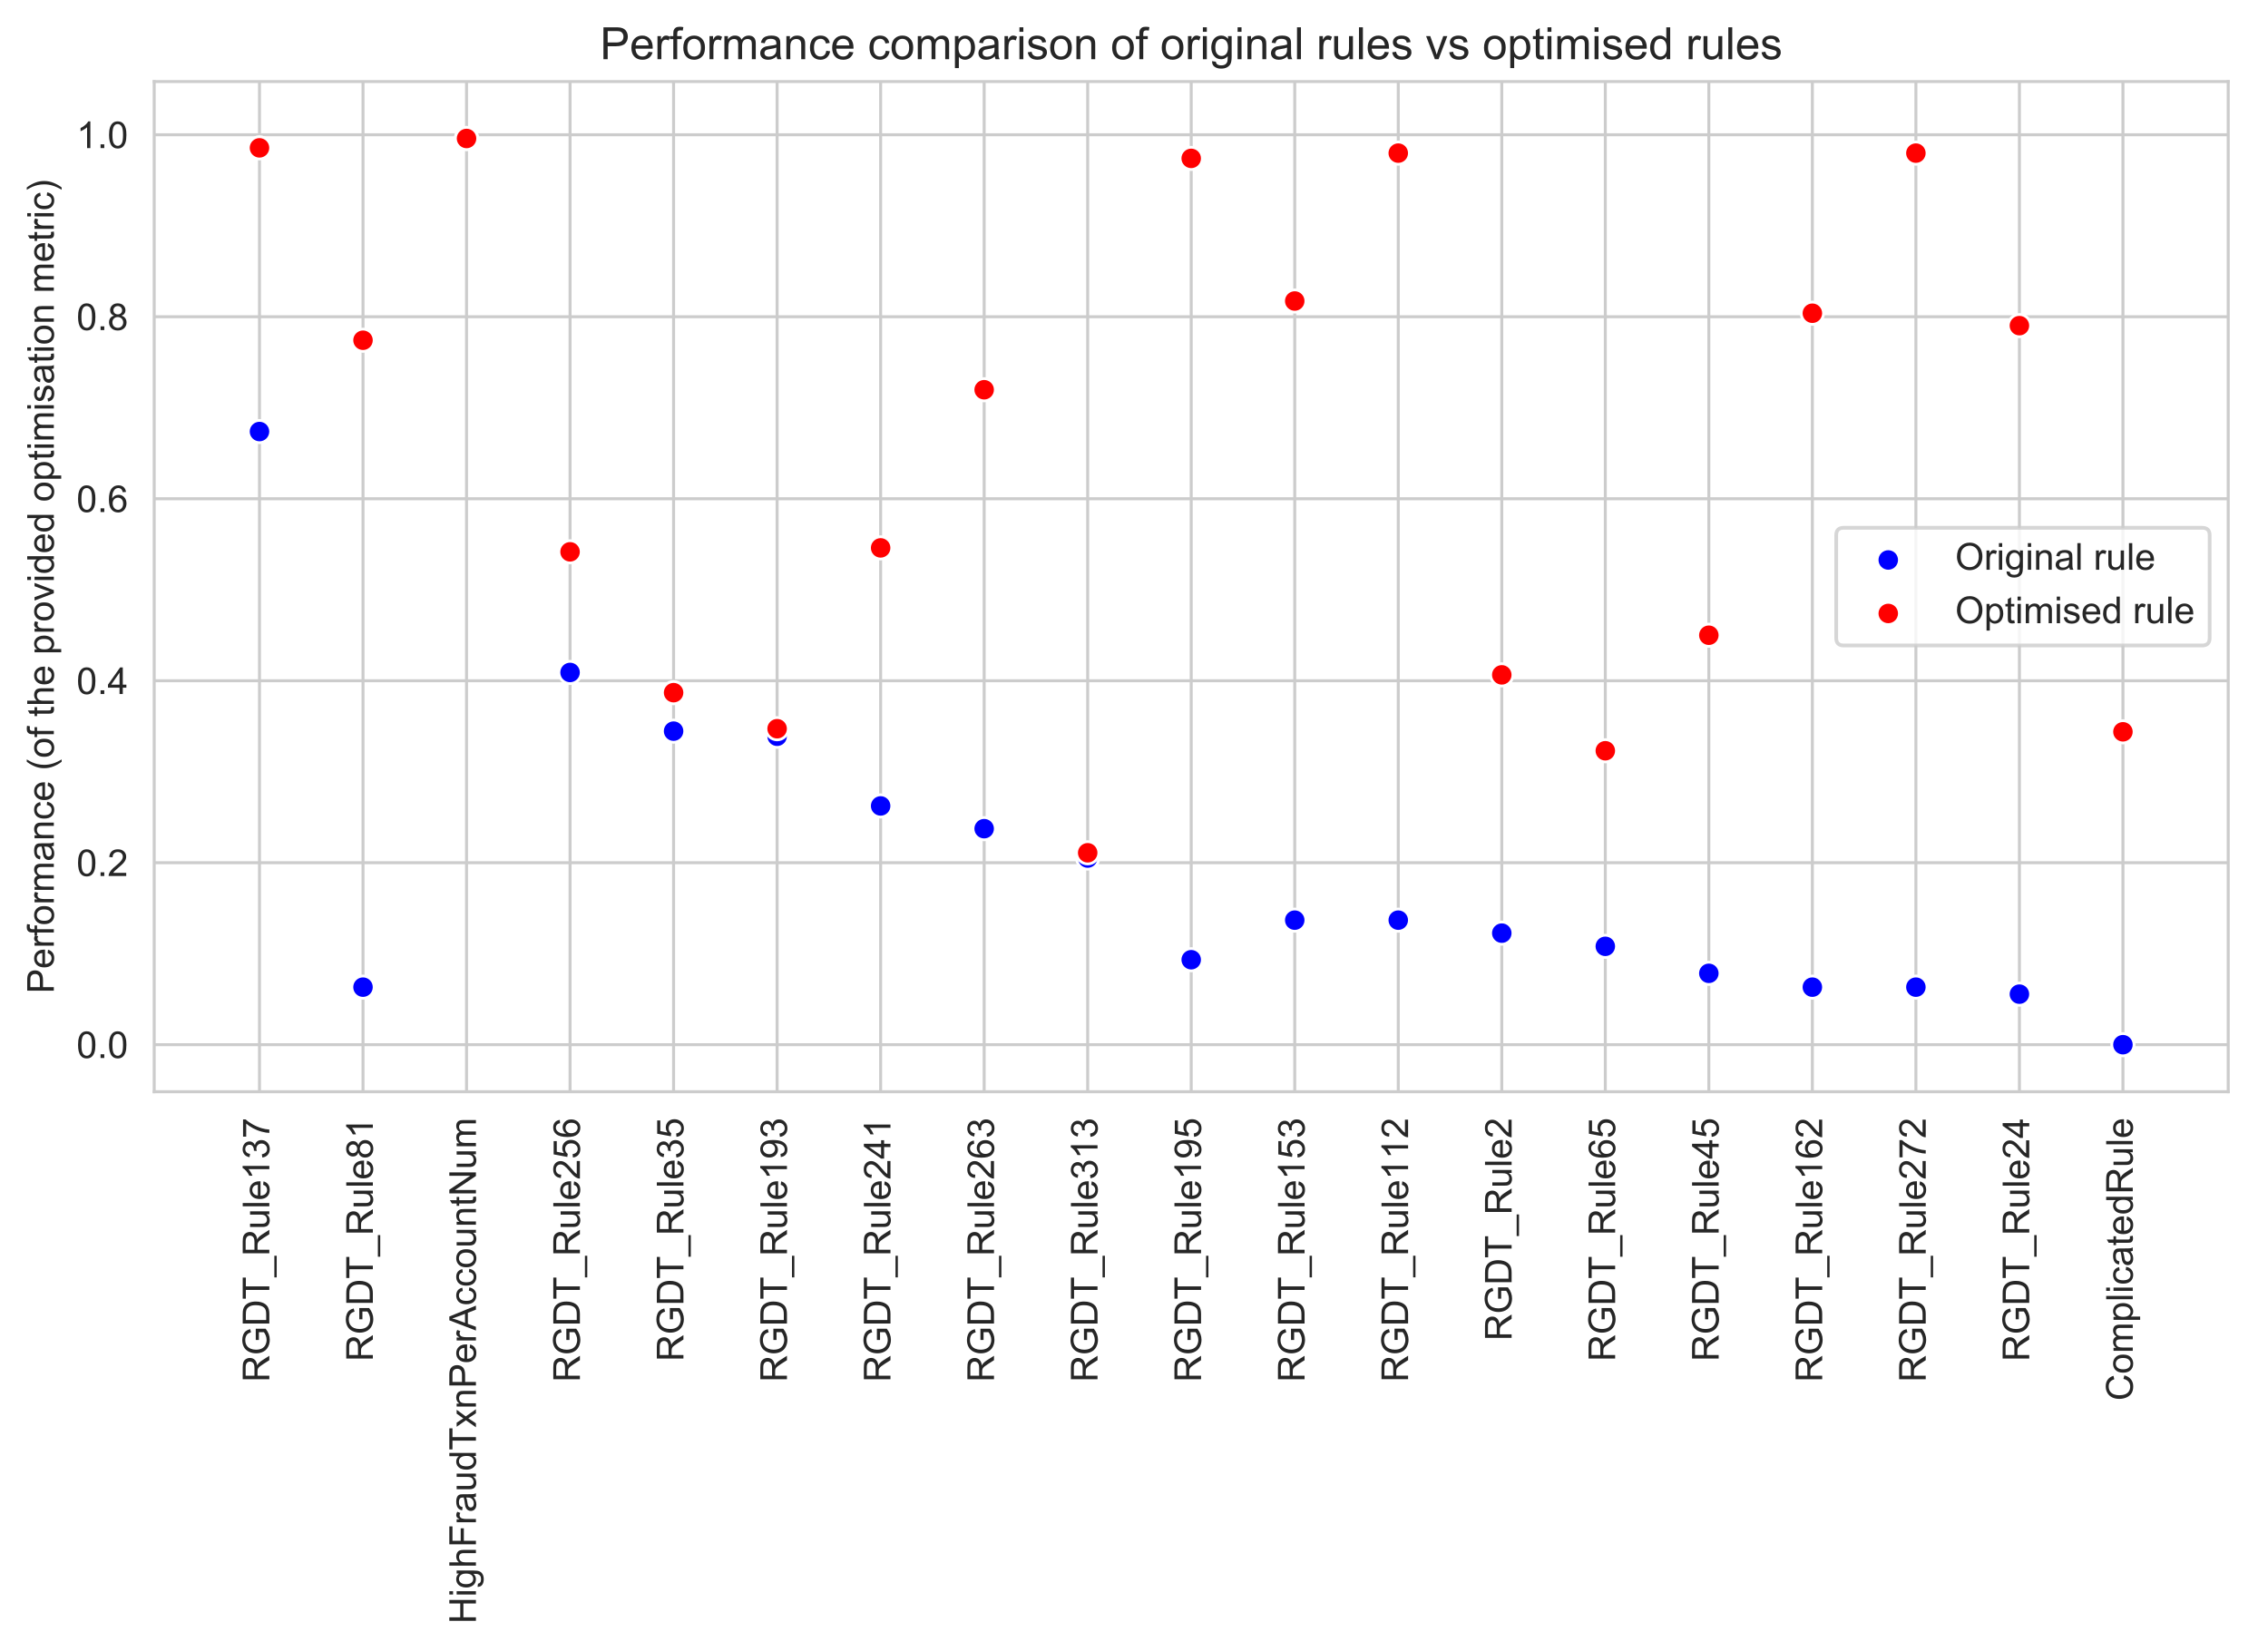 <?xml version="1.0" encoding="utf-8" standalone="no"?>
<!DOCTYPE svg PUBLIC "-//W3C//DTD SVG 1.1//EN"
  "http://www.w3.org/Graphics/SVG/1.1/DTD/svg11.dtd">
<!-- Created with matplotlib (https://matplotlib.org/) -->
<svg height="444.095pt" version="1.1" viewBox="0 0 610.184 444.095" width="610.184pt" xmlns="http://www.w3.org/2000/svg" xmlns:xlink="http://www.w3.org/1999/xlink">
 <defs>
  <style type="text/css">
*{stroke-linecap:butt;stroke-linejoin:round;}
  </style>
 </defs>
 <g id="figure_1">
  <g id="patch_1">
   <path d="M 0 444.095 
L 610.184 444.095 
L 610.184 -0 
L 0 -0 
z
" style="fill:#ffffff;"/>
  </g>
  <g id="axes_1">
   <g id="patch_2">
    <path d="M 41.484 293.736 
L 599.484 293.736 
L 599.484 21.936 
L 41.484 21.936 
z
" style="fill:#ffffff;"/>
   </g>
   <g id="matplotlib.axis_1">
    <g id="xtick_1">
     <g id="line2d_1">
      <path clip-path="url(#pa9282b20ad)" d="M 69.813 293.736 
L 69.813 21.936 
" style="fill:none;stroke:#cccccc;stroke-linecap:round;stroke-width:0.8;"/>
     </g>
     <g id="text_1">
      <!-- RGDT_Rule137 -->
      <defs>
       <path d="M 7.859 0 
L 7.859 71.578 
L 39.594 71.578 
Q 49.172 71.578 54.141 69.641 
Q 59.125 67.719 62.109 62.828 
Q 65.094 57.953 65.094 52.047 
Q 65.094 44.438 60.156 39.203 
Q 55.219 33.984 44.922 32.562 
Q 48.688 30.766 50.641 29 
Q 54.781 25.203 58.5 19.484 
L 70.953 0 
L 59.031 0 
L 49.562 14.891 
Q 45.406 21.344 42.719 24.75 
Q 40.047 28.172 37.922 29.531 
Q 35.797 30.906 33.594 31.453 
Q 31.984 31.781 28.328 31.781 
L 17.328 31.781 
L 17.328 0 
z
M 17.328 39.984 
L 37.703 39.984 
Q 44.188 39.984 47.844 41.328 
Q 51.516 42.672 53.422 45.625 
Q 55.328 48.578 55.328 52.047 
Q 55.328 57.125 51.641 60.391 
Q 47.953 63.672 39.984 63.672 
L 17.328 63.672 
z
" id="ArialMT-82"/>
       <path d="M 41.219 28.078 
L 41.219 36.469 
L 71.531 36.531 
L 71.531 9.969 
Q 64.547 4.391 57.125 1.578 
Q 49.703 -1.219 41.891 -1.219 
Q 31.344 -1.219 22.719 3.297 
Q 14.109 7.812 9.719 16.359 
Q 5.328 24.906 5.328 35.453 
Q 5.328 45.906 9.688 54.953 
Q 14.062 64.016 22.266 68.406 
Q 30.469 72.797 41.156 72.797 
Q 48.922 72.797 55.188 70.281 
Q 61.469 67.781 65.031 63.281 
Q 68.609 58.797 70.453 51.562 
L 61.922 49.219 
Q 60.297 54.688 57.906 57.812 
Q 55.516 60.938 51.062 62.812 
Q 46.625 64.703 41.219 64.703 
Q 34.719 64.703 29.984 62.719 
Q 25.25 60.75 22.344 57.516 
Q 19.438 54.297 17.828 50.438 
Q 15.094 43.797 15.094 36.031 
Q 15.094 26.469 18.391 20.016 
Q 21.688 13.578 27.984 10.453 
Q 34.281 7.328 41.359 7.328 
Q 47.516 7.328 53.375 9.688 
Q 59.234 12.062 62.25 14.75 
L 62.25 28.078 
z
" id="ArialMT-71"/>
       <path d="M 7.719 0 
L 7.719 71.578 
L 32.375 71.578 
Q 40.719 71.578 45.125 70.562 
Q 51.266 69.141 55.609 65.438 
Q 61.281 60.641 64.078 53.188 
Q 66.891 45.75 66.891 36.188 
Q 66.891 28.031 64.984 21.734 
Q 63.094 15.438 60.109 11.297 
Q 57.125 7.172 53.578 4.797 
Q 50.047 2.438 45.047 1.219 
Q 40.047 0 33.547 0 
z
M 17.188 8.453 
L 32.469 8.453 
Q 39.547 8.453 43.578 9.766 
Q 47.609 11.078 50 13.484 
Q 53.375 16.844 55.25 22.531 
Q 57.125 28.219 57.125 36.328 
Q 57.125 47.562 53.438 53.594 
Q 49.75 59.625 44.484 61.672 
Q 40.672 63.141 32.234 63.141 
L 17.188 63.141 
z
" id="ArialMT-68"/>
       <path d="M 25.922 0 
L 25.922 63.141 
L 2.344 63.141 
L 2.344 71.578 
L 59.078 71.578 
L 59.078 63.141 
L 35.406 63.141 
L 35.406 0 
z
" id="ArialMT-84"/>
       <path d="M -1.516 -19.875 
L -1.516 -13.531 
L 56.734 -13.531 
L 56.734 -19.875 
z
" id="ArialMT-95"/>
       <path d="M 40.578 0 
L 40.578 7.625 
Q 34.516 -1.172 24.125 -1.172 
Q 19.531 -1.172 15.547 0.578 
Q 11.578 2.344 9.641 5 
Q 7.719 7.672 6.938 11.531 
Q 6.391 14.109 6.391 19.734 
L 6.391 51.859 
L 15.188 51.859 
L 15.188 23.094 
Q 15.188 16.219 15.719 13.812 
Q 16.547 10.359 19.234 8.375 
Q 21.922 6.391 25.875 6.391 
Q 29.828 6.391 33.297 8.422 
Q 36.766 10.453 38.203 13.938 
Q 39.656 17.438 39.656 24.078 
L 39.656 51.859 
L 48.438 51.859 
L 48.438 0 
z
" id="ArialMT-117"/>
       <path d="M 6.391 0 
L 6.391 71.578 
L 15.188 71.578 
L 15.188 0 
z
" id="ArialMT-108"/>
       <path d="M 42.094 16.703 
L 51.172 15.578 
Q 49.031 7.625 43.219 3.219 
Q 37.406 -1.172 28.375 -1.172 
Q 17 -1.172 10.328 5.828 
Q 3.656 12.844 3.656 25.484 
Q 3.656 38.578 10.391 45.797 
Q 17.141 53.031 27.875 53.031 
Q 38.281 53.031 44.875 45.953 
Q 51.469 38.875 51.469 26.031 
Q 51.469 25.25 51.422 23.688 
L 12.75 23.688 
Q 13.234 15.141 17.578 10.594 
Q 21.922 6.062 28.422 6.062 
Q 33.25 6.062 36.672 8.594 
Q 40.094 11.141 42.094 16.703 
z
M 13.234 30.906 
L 42.188 30.906 
Q 41.609 37.453 38.875 40.719 
Q 34.672 45.797 27.984 45.797 
Q 21.922 45.797 17.797 41.75 
Q 13.672 37.703 13.234 30.906 
z
" id="ArialMT-101"/>
       <path d="M 37.25 0 
L 28.469 0 
L 28.469 56 
Q 25.297 52.984 20.141 49.953 
Q 14.984 46.922 10.891 45.406 
L 10.891 53.906 
Q 18.266 57.375 23.781 62.297 
Q 29.297 67.234 31.594 71.875 
L 37.25 71.875 
z
" id="ArialMT-49"/>
       <path d="M 4.203 18.891 
L 12.984 20.062 
Q 14.5 12.594 18.141 9.297 
Q 21.781 6 27 6 
Q 33.203 6 37.469 10.297 
Q 41.75 14.594 41.75 20.953 
Q 41.75 27 37.797 30.922 
Q 33.844 34.859 27.734 34.859 
Q 25.25 34.859 21.531 33.891 
L 22.516 41.609 
Q 23.391 41.5 23.922 41.5 
Q 29.547 41.5 34.031 44.422 
Q 38.531 47.359 38.531 53.469 
Q 38.531 58.297 35.25 61.469 
Q 31.984 64.656 26.812 64.656 
Q 21.688 64.656 18.266 61.422 
Q 14.844 58.203 13.875 51.766 
L 5.078 53.328 
Q 6.688 62.156 12.391 67.016 
Q 18.109 71.875 26.609 71.875 
Q 32.469 71.875 37.391 69.359 
Q 42.328 66.844 44.938 62.5 
Q 47.562 58.156 47.562 53.266 
Q 47.562 48.641 45.062 44.828 
Q 42.578 41.016 37.703 38.766 
Q 44.047 37.312 47.562 32.688 
Q 51.078 28.078 51.078 21.141 
Q 51.078 11.766 44.234 5.25 
Q 37.406 -1.266 26.953 -1.266 
Q 17.531 -1.266 11.297 4.344 
Q 5.078 9.969 4.203 18.891 
z
" id="ArialMT-51"/>
       <path d="M 4.734 62.203 
L 4.734 70.656 
L 51.078 70.656 
L 51.078 63.812 
Q 44.234 56.547 37.516 44.484 
Q 30.812 32.422 27.156 19.672 
Q 24.516 10.688 23.781 0 
L 14.75 0 
Q 14.891 8.453 18.062 20.406 
Q 21.234 32.375 27.172 43.484 
Q 33.109 54.594 39.797 62.203 
z
" id="ArialMT-55"/>
      </defs>
      <g style="fill:#262626;" transform="translate(72.459 371.875)rotate(-90)scale(0.1 -0.1)">
       <use xlink:href="#ArialMT-82"/>
       <use x="72.217" xlink:href="#ArialMT-71"/>
       <use x="150" xlink:href="#ArialMT-68"/>
       <use x="222.217" xlink:href="#ArialMT-84"/>
       <use x="283.301" xlink:href="#ArialMT-95"/>
       <use x="338.916" xlink:href="#ArialMT-82"/>
       <use x="411.133" xlink:href="#ArialMT-117"/>
       <use x="466.748" xlink:href="#ArialMT-108"/>
       <use x="488.965" xlink:href="#ArialMT-101"/>
       <use x="544.58" xlink:href="#ArialMT-49"/>
       <use x="600.195" xlink:href="#ArialMT-51"/>
       <use x="655.811" xlink:href="#ArialMT-55"/>
      </g>
     </g>
    </g>
    <g id="xtick_2">
     <g id="line2d_2">
      <path clip-path="url(#pa9282b20ad)" d="M 97.665 293.736 
L 97.665 21.936 
" style="fill:none;stroke:#cccccc;stroke-linecap:round;stroke-width:0.8;"/>
     </g>
     <g id="text_2">
      <!-- RGDT_Rule81 -->
      <defs>
       <path d="M 17.672 38.812 
Q 12.203 40.828 9.562 44.531 
Q 6.938 48.25 6.938 53.422 
Q 6.938 61.234 12.547 66.547 
Q 18.172 71.875 27.484 71.875 
Q 36.859 71.875 42.578 66.422 
Q 48.297 60.984 48.297 53.172 
Q 48.297 48.188 45.672 44.5 
Q 43.062 40.828 37.75 38.812 
Q 44.344 36.672 47.781 31.875 
Q 51.219 27.094 51.219 20.453 
Q 51.219 11.281 44.719 5.031 
Q 38.234 -1.219 27.641 -1.219 
Q 17.047 -1.219 10.547 5.047 
Q 4.047 11.328 4.047 20.703 
Q 4.047 27.688 7.594 32.391 
Q 11.141 37.109 17.672 38.812 
z
M 15.922 53.719 
Q 15.922 48.641 19.188 45.406 
Q 22.469 42.188 27.688 42.188 
Q 32.766 42.188 36.016 45.375 
Q 39.266 48.578 39.266 53.219 
Q 39.266 58.062 35.906 61.359 
Q 32.562 64.656 27.594 64.656 
Q 22.562 64.656 19.234 61.422 
Q 15.922 58.203 15.922 53.719 
z
M 13.094 20.656 
Q 13.094 16.891 14.875 13.375 
Q 16.656 9.859 20.172 7.922 
Q 23.688 6 27.734 6 
Q 34.031 6 38.125 10.047 
Q 42.234 14.109 42.234 20.359 
Q 42.234 26.703 38.016 30.859 
Q 33.797 35.016 27.438 35.016 
Q 21.234 35.016 17.156 30.906 
Q 13.094 26.812 13.094 20.656 
z
" id="ArialMT-56"/>
      </defs>
      <g style="fill:#262626;" transform="translate(100.312 366.314)rotate(-90)scale(0.1 -0.1)">
       <use xlink:href="#ArialMT-82"/>
       <use x="72.217" xlink:href="#ArialMT-71"/>
       <use x="150" xlink:href="#ArialMT-68"/>
       <use x="222.217" xlink:href="#ArialMT-84"/>
       <use x="283.301" xlink:href="#ArialMT-95"/>
       <use x="338.916" xlink:href="#ArialMT-82"/>
       <use x="411.133" xlink:href="#ArialMT-117"/>
       <use x="466.748" xlink:href="#ArialMT-108"/>
       <use x="488.965" xlink:href="#ArialMT-101"/>
       <use x="544.58" xlink:href="#ArialMT-56"/>
       <use x="600.195" xlink:href="#ArialMT-49"/>
      </g>
     </g>
    </g>
    <g id="xtick_3">
     <g id="line2d_3">
      <path clip-path="url(#pa9282b20ad)" d="M 125.518 293.736 
L 125.518 21.936 
" style="fill:none;stroke:#cccccc;stroke-linecap:round;stroke-width:0.8;"/>
     </g>
     <g id="text_3">
      <!-- HighFraudTxnPerAccountNum -->
      <defs>
       <path d="M 8.016 0 
L 8.016 71.578 
L 17.484 71.578 
L 17.484 42.188 
L 54.688 42.188 
L 54.688 71.578 
L 64.156 71.578 
L 64.156 0 
L 54.688 0 
L 54.688 33.734 
L 17.484 33.734 
L 17.484 0 
z
" id="ArialMT-72"/>
       <path d="M 6.641 61.469 
L 6.641 71.578 
L 15.438 71.578 
L 15.438 61.469 
z
M 6.641 0 
L 6.641 51.859 
L 15.438 51.859 
L 15.438 0 
z
" id="ArialMT-105"/>
       <path d="M 4.984 -4.297 
L 13.531 -5.562 
Q 14.062 -9.516 16.5 -11.328 
Q 19.781 -13.766 25.438 -13.766 
Q 31.547 -13.766 34.859 -11.328 
Q 38.188 -8.891 39.359 -4.5 
Q 40.047 -1.812 39.984 6.781 
Q 34.234 0 25.641 0 
Q 14.938 0 9.078 7.719 
Q 3.219 15.438 3.219 26.219 
Q 3.219 33.641 5.906 39.906 
Q 8.594 46.188 13.688 49.609 
Q 18.797 53.031 25.688 53.031 
Q 34.859 53.031 40.828 45.609 
L 40.828 51.859 
L 48.922 51.859 
L 48.922 7.031 
Q 48.922 -5.078 46.453 -10.125 
Q 44 -15.188 38.641 -18.109 
Q 33.297 -21.047 25.484 -21.047 
Q 16.219 -21.047 10.5 -16.875 
Q 4.781 -12.703 4.984 -4.297 
z
M 12.25 26.859 
Q 12.25 16.656 16.297 11.969 
Q 20.359 7.281 26.469 7.281 
Q 32.516 7.281 36.609 11.938 
Q 40.719 16.609 40.719 26.562 
Q 40.719 36.078 36.5 40.906 
Q 32.281 45.75 26.312 45.75 
Q 20.453 45.75 16.344 40.984 
Q 12.25 36.234 12.25 26.859 
z
" id="ArialMT-103"/>
       <path d="M 6.594 0 
L 6.594 71.578 
L 15.375 71.578 
L 15.375 45.906 
Q 21.531 53.031 30.906 53.031 
Q 36.672 53.031 40.922 50.75 
Q 45.172 48.484 47 44.484 
Q 48.828 40.484 48.828 32.859 
L 48.828 0 
L 40.047 0 
L 40.047 32.859 
Q 40.047 39.453 37.188 42.453 
Q 34.328 45.453 29.109 45.453 
Q 25.203 45.453 21.75 43.422 
Q 18.312 41.406 16.844 37.938 
Q 15.375 34.469 15.375 28.375 
L 15.375 0 
z
" id="ArialMT-104"/>
       <path d="M 8.203 0 
L 8.203 71.578 
L 56.5 71.578 
L 56.5 63.141 
L 17.672 63.141 
L 17.672 40.969 
L 51.266 40.969 
L 51.266 32.516 
L 17.672 32.516 
L 17.672 0 
z
" id="ArialMT-70"/>
       <path d="M 6.5 0 
L 6.5 51.859 
L 14.406 51.859 
L 14.406 44 
Q 17.438 49.516 20 51.266 
Q 22.562 53.031 25.641 53.031 
Q 30.078 53.031 34.672 50.203 
L 31.641 42.047 
Q 28.422 43.953 25.203 43.953 
Q 22.312 43.953 20.016 42.219 
Q 17.719 40.484 16.75 37.406 
Q 15.281 32.719 15.281 27.156 
L 15.281 0 
z
" id="ArialMT-114"/>
       <path d="M 40.438 6.391 
Q 35.547 2.25 31.031 0.531 
Q 26.516 -1.172 21.344 -1.172 
Q 12.797 -1.172 8.203 3 
Q 3.609 7.172 3.609 13.672 
Q 3.609 17.484 5.344 20.625 
Q 7.078 23.781 9.891 25.688 
Q 12.703 27.594 16.219 28.562 
Q 18.797 29.25 24.031 29.891 
Q 34.672 31.156 39.703 32.906 
Q 39.75 34.719 39.75 35.203 
Q 39.75 40.578 37.25 42.781 
Q 33.891 45.75 27.25 45.75 
Q 21.047 45.75 18.094 43.578 
Q 15.141 41.406 13.719 35.891 
L 5.125 37.062 
Q 6.297 42.578 8.984 45.969 
Q 11.672 49.359 16.75 51.188 
Q 21.828 53.031 28.516 53.031 
Q 35.156 53.031 39.297 51.469 
Q 43.453 49.906 45.406 47.531 
Q 47.359 45.172 48.141 41.547 
Q 48.578 39.312 48.578 33.453 
L 48.578 21.734 
Q 48.578 9.469 49.141 6.219 
Q 49.703 2.984 51.375 0 
L 42.188 0 
Q 40.828 2.734 40.438 6.391 
z
M 39.703 26.031 
Q 34.906 24.078 25.344 22.703 
Q 19.922 21.922 17.672 20.938 
Q 15.438 19.969 14.203 18.094 
Q 12.984 16.219 12.984 13.922 
Q 12.984 10.406 15.641 8.062 
Q 18.312 5.719 23.438 5.719 
Q 28.516 5.719 32.469 7.938 
Q 36.422 10.156 38.281 14.016 
Q 39.703 17 39.703 22.797 
z
" id="ArialMT-97"/>
       <path d="M 40.234 0 
L 40.234 6.547 
Q 35.297 -1.172 25.734 -1.172 
Q 19.531 -1.172 14.328 2.25 
Q 9.125 5.672 6.266 11.797 
Q 3.422 17.922 3.422 25.875 
Q 3.422 33.641 6 39.969 
Q 8.594 46.297 13.766 49.656 
Q 18.953 53.031 25.344 53.031 
Q 30.031 53.031 33.688 51.047 
Q 37.359 49.078 39.656 45.906 
L 39.656 71.578 
L 48.391 71.578 
L 48.391 0 
z
M 12.453 25.875 
Q 12.453 15.922 16.641 10.984 
Q 20.844 6.062 26.562 6.062 
Q 32.328 6.062 36.344 10.766 
Q 40.375 15.484 40.375 25.141 
Q 40.375 35.797 36.266 40.766 
Q 32.172 45.75 26.172 45.75 
Q 20.312 45.75 16.375 40.969 
Q 12.453 36.188 12.453 25.875 
z
" id="ArialMT-100"/>
       <path d="M 0.734 0 
L 19.672 26.953 
L 2.156 51.859 
L 13.141 51.859 
L 21.094 39.703 
Q 23.344 36.234 24.703 33.891 
Q 26.859 37.109 28.656 39.594 
L 37.406 51.859 
L 47.906 51.859 
L 29.984 27.438 
L 49.266 0 
L 38.484 0 
L 27.828 16.109 
L 25 20.453 
L 11.375 0 
z
" id="ArialMT-120"/>
       <path d="M 6.594 0 
L 6.594 51.859 
L 14.5 51.859 
L 14.5 44.484 
Q 20.219 53.031 31 53.031 
Q 35.688 53.031 39.625 51.344 
Q 43.562 49.656 45.516 46.922 
Q 47.469 44.188 48.25 40.438 
Q 48.734 37.984 48.734 31.891 
L 48.734 0 
L 39.938 0 
L 39.938 31.547 
Q 39.938 36.922 38.906 39.578 
Q 37.891 42.234 35.281 43.812 
Q 32.672 45.406 29.156 45.406 
Q 23.531 45.406 19.453 41.844 
Q 15.375 38.281 15.375 28.328 
L 15.375 0 
z
" id="ArialMT-110"/>
       <path d="M 7.719 0 
L 7.719 71.578 
L 34.719 71.578 
Q 41.844 71.578 45.609 70.906 
Q 50.875 70.016 54.438 67.547 
Q 58.016 65.094 60.188 60.641 
Q 62.359 56.203 62.359 50.875 
Q 62.359 41.75 56.547 35.422 
Q 50.734 29.109 35.547 29.109 
L 17.188 29.109 
L 17.188 0 
z
M 17.188 37.547 
L 35.688 37.547 
Q 44.875 37.547 48.734 40.969 
Q 52.594 44.391 52.594 50.594 
Q 52.594 55.078 50.312 58.266 
Q 48.047 61.469 44.344 62.5 
Q 41.938 63.141 35.5 63.141 
L 17.188 63.141 
z
" id="ArialMT-80"/>
       <path d="M -0.141 0 
L 27.344 71.578 
L 37.547 71.578 
L 66.844 0 
L 56.062 0 
L 47.703 21.688 
L 17.781 21.688 
L 9.906 0 
z
M 20.516 29.391 
L 44.781 29.391 
L 37.312 49.219 
Q 33.891 58.25 32.234 64.062 
Q 30.859 57.172 28.375 50.391 
z
" id="ArialMT-65"/>
       <path d="M 40.438 19 
L 49.078 17.875 
Q 47.656 8.938 41.812 3.875 
Q 35.984 -1.172 27.484 -1.172 
Q 16.844 -1.172 10.375 5.781 
Q 3.906 12.75 3.906 25.734 
Q 3.906 34.125 6.688 40.422 
Q 9.469 46.734 15.156 49.875 
Q 20.844 53.031 27.547 53.031 
Q 35.984 53.031 41.359 48.75 
Q 46.734 44.484 48.25 36.625 
L 39.703 35.297 
Q 38.484 40.531 35.375 43.156 
Q 32.281 45.797 27.875 45.797 
Q 21.234 45.797 17.078 41.031 
Q 12.938 36.281 12.938 25.984 
Q 12.938 15.531 16.938 10.797 
Q 20.953 6.062 27.391 6.062 
Q 32.562 6.062 36.031 9.234 
Q 39.5 12.406 40.438 19 
z
" id="ArialMT-99"/>
       <path d="M 3.328 25.922 
Q 3.328 40.328 11.328 47.266 
Q 18.016 53.031 27.641 53.031 
Q 38.328 53.031 45.109 46.016 
Q 51.906 39.016 51.906 26.656 
Q 51.906 16.656 48.906 10.906 
Q 45.906 5.172 40.156 2 
Q 34.422 -1.172 27.641 -1.172 
Q 16.75 -1.172 10.031 5.812 
Q 3.328 12.797 3.328 25.922 
z
M 12.359 25.922 
Q 12.359 15.969 16.703 11.016 
Q 21.047 6.062 27.641 6.062 
Q 34.188 6.062 38.531 11.031 
Q 42.875 16.016 42.875 26.219 
Q 42.875 35.844 38.5 40.797 
Q 34.125 45.75 27.641 45.75 
Q 21.047 45.75 16.703 40.812 
Q 12.359 35.891 12.359 25.922 
z
" id="ArialMT-111"/>
       <path d="M 25.781 7.859 
L 27.047 0.094 
Q 23.344 -0.688 20.406 -0.688 
Q 15.625 -0.688 12.984 0.828 
Q 10.359 2.344 9.281 4.812 
Q 8.203 7.281 8.203 15.188 
L 8.203 45.016 
L 1.766 45.016 
L 1.766 51.859 
L 8.203 51.859 
L 8.203 64.703 
L 16.938 69.969 
L 16.938 51.859 
L 25.781 51.859 
L 25.781 45.016 
L 16.938 45.016 
L 16.938 14.703 
Q 16.938 10.938 17.406 9.859 
Q 17.875 8.797 18.922 8.156 
Q 19.969 7.516 21.922 7.516 
Q 23.391 7.516 25.781 7.859 
z
" id="ArialMT-116"/>
       <path d="M 7.625 0 
L 7.625 71.578 
L 17.328 71.578 
L 54.938 15.375 
L 54.938 71.578 
L 64.016 71.578 
L 64.016 0 
L 54.297 0 
L 16.703 56.25 
L 16.703 0 
z
" id="ArialMT-78"/>
       <path d="M 6.594 0 
L 6.594 51.859 
L 14.453 51.859 
L 14.453 44.578 
Q 16.891 48.391 20.938 50.703 
Q 25 53.031 30.172 53.031 
Q 35.938 53.031 39.625 50.641 
Q 43.312 48.25 44.828 43.953 
Q 50.984 53.031 60.844 53.031 
Q 68.562 53.031 72.703 48.75 
Q 76.859 44.484 76.859 35.594 
L 76.859 0 
L 68.109 0 
L 68.109 32.672 
Q 68.109 37.938 67.25 40.25 
Q 66.406 42.578 64.156 43.984 
Q 61.922 45.406 58.891 45.406 
Q 53.422 45.406 49.797 41.766 
Q 46.188 38.141 46.188 30.125 
L 46.188 0 
L 37.406 0 
L 37.406 33.688 
Q 37.406 39.547 35.25 42.469 
Q 33.109 45.406 28.219 45.406 
Q 24.516 45.406 21.359 43.453 
Q 18.219 41.5 16.797 37.734 
Q 15.375 33.984 15.375 26.906 
L 15.375 0 
z
" id="ArialMT-109"/>
      </defs>
      <g style="fill:#262626;" transform="translate(128.044 436.895)rotate(-90)scale(0.1 -0.1)">
       <use xlink:href="#ArialMT-72"/>
       <use x="72.217" xlink:href="#ArialMT-105"/>
       <use x="94.434" xlink:href="#ArialMT-103"/>
       <use x="150.049" xlink:href="#ArialMT-104"/>
       <use x="205.664" xlink:href="#ArialMT-70"/>
       <use x="266.748" xlink:href="#ArialMT-114"/>
       <use x="300.049" xlink:href="#ArialMT-97"/>
       <use x="355.664" xlink:href="#ArialMT-117"/>
       <use x="411.279" xlink:href="#ArialMT-100"/>
       <use x="466.895" xlink:href="#ArialMT-84"/>
       <use x="527.979" xlink:href="#ArialMT-120"/>
       <use x="577.979" xlink:href="#ArialMT-110"/>
       <use x="633.594" xlink:href="#ArialMT-80"/>
       <use x="700.293" xlink:href="#ArialMT-101"/>
       <use x="755.908" xlink:href="#ArialMT-114"/>
       <use x="789.209" xlink:href="#ArialMT-65"/>
       <use x="855.908" xlink:href="#ArialMT-99"/>
       <use x="905.908" xlink:href="#ArialMT-99"/>
       <use x="955.908" xlink:href="#ArialMT-111"/>
       <use x="1011.523" xlink:href="#ArialMT-117"/>
       <use x="1067.139" xlink:href="#ArialMT-110"/>
       <use x="1122.754" xlink:href="#ArialMT-116"/>
       <use x="1150.537" xlink:href="#ArialMT-78"/>
       <use x="1222.754" xlink:href="#ArialMT-117"/>
       <use x="1278.369" xlink:href="#ArialMT-109"/>
      </g>
     </g>
    </g>
    <g id="xtick_4">
     <g id="line2d_4">
      <path clip-path="url(#pa9282b20ad)" d="M 153.37 293.736 
L 153.37 21.936 
" style="fill:none;stroke:#cccccc;stroke-linecap:round;stroke-width:0.8;"/>
     </g>
     <g id="text_4">
      <!-- RGDT_Rule256 -->
      <defs>
       <path d="M 50.344 8.453 
L 50.344 0 
L 3.031 0 
Q 2.938 3.172 4.047 6.109 
Q 5.859 10.938 9.828 15.625 
Q 13.812 20.312 21.344 26.469 
Q 33.016 36.031 37.109 41.625 
Q 41.219 47.219 41.219 52.203 
Q 41.219 57.422 37.469 61 
Q 33.734 64.594 27.734 64.594 
Q 21.391 64.594 17.578 60.781 
Q 13.766 56.984 13.719 50.25 
L 4.688 51.172 
Q 5.609 61.281 11.656 66.578 
Q 17.719 71.875 27.938 71.875 
Q 38.234 71.875 44.234 66.156 
Q 50.25 60.453 50.25 52 
Q 50.25 47.703 48.484 43.547 
Q 46.734 39.406 42.656 34.812 
Q 38.578 30.219 29.109 22.219 
Q 21.188 15.578 18.938 13.203 
Q 16.703 10.844 15.234 8.453 
z
" id="ArialMT-50"/>
       <path d="M 4.156 18.75 
L 13.375 19.531 
Q 14.406 12.797 18.141 9.391 
Q 21.875 6 27.156 6 
Q 33.5 6 37.891 10.781 
Q 42.281 15.578 42.281 23.484 
Q 42.281 31 38.062 35.344 
Q 33.844 39.703 27 39.703 
Q 22.75 39.703 19.328 37.766 
Q 15.922 35.844 13.969 32.766 
L 5.719 33.844 
L 12.641 70.609 
L 48.25 70.609 
L 48.25 62.203 
L 19.672 62.203 
L 15.828 42.969 
Q 22.266 47.469 29.344 47.469 
Q 38.719 47.469 45.156 40.969 
Q 51.609 34.469 51.609 24.266 
Q 51.609 14.547 45.953 7.469 
Q 39.062 -1.219 27.156 -1.219 
Q 17.391 -1.219 11.203 4.25 
Q 5.031 9.719 4.156 18.75 
z
" id="ArialMT-53"/>
       <path d="M 49.75 54.047 
L 41.016 53.375 
Q 39.844 58.547 37.703 60.891 
Q 34.125 64.656 28.906 64.656 
Q 24.703 64.656 21.531 62.312 
Q 17.391 59.281 14.984 53.469 
Q 12.594 47.656 12.5 36.922 
Q 15.672 41.75 20.266 44.094 
Q 24.859 46.438 29.891 46.438 
Q 38.672 46.438 44.844 39.969 
Q 51.031 33.5 51.031 23.25 
Q 51.031 16.5 48.125 10.719 
Q 45.219 4.938 40.141 1.859 
Q 35.062 -1.219 28.609 -1.219 
Q 17.625 -1.219 10.688 6.859 
Q 3.766 14.938 3.766 33.5 
Q 3.766 54.25 11.422 63.672 
Q 18.109 71.875 29.438 71.875 
Q 37.891 71.875 43.281 67.141 
Q 48.688 62.406 49.75 54.047 
z
M 13.875 23.188 
Q 13.875 18.656 15.797 14.5 
Q 17.719 10.359 21.188 8.172 
Q 24.656 6 28.469 6 
Q 34.031 6 38.031 10.484 
Q 42.047 14.984 42.047 22.703 
Q 42.047 30.125 38.078 34.391 
Q 34.125 38.672 28.125 38.672 
Q 22.172 38.672 18.016 34.391 
Q 13.875 30.125 13.875 23.188 
z
" id="ArialMT-54"/>
      </defs>
      <g style="fill:#262626;" transform="translate(156.016 371.875)rotate(-90)scale(0.1 -0.1)">
       <use xlink:href="#ArialMT-82"/>
       <use x="72.217" xlink:href="#ArialMT-71"/>
       <use x="150" xlink:href="#ArialMT-68"/>
       <use x="222.217" xlink:href="#ArialMT-84"/>
       <use x="283.301" xlink:href="#ArialMT-95"/>
       <use x="338.916" xlink:href="#ArialMT-82"/>
       <use x="411.133" xlink:href="#ArialMT-117"/>
       <use x="466.748" xlink:href="#ArialMT-108"/>
       <use x="488.965" xlink:href="#ArialMT-101"/>
       <use x="544.58" xlink:href="#ArialMT-50"/>
       <use x="600.195" xlink:href="#ArialMT-53"/>
       <use x="655.811" xlink:href="#ArialMT-54"/>
      </g>
     </g>
    </g>
    <g id="xtick_5">
     <g id="line2d_5">
      <path clip-path="url(#pa9282b20ad)" d="M 181.223 293.736 
L 181.223 21.936 
" style="fill:none;stroke:#cccccc;stroke-linecap:round;stroke-width:0.8;"/>
     </g>
     <g id="text_5">
      <!-- RGDT_Rule35 -->
      <g style="fill:#262626;" transform="translate(183.869 366.314)rotate(-90)scale(0.1 -0.1)">
       <use xlink:href="#ArialMT-82"/>
       <use x="72.217" xlink:href="#ArialMT-71"/>
       <use x="150" xlink:href="#ArialMT-68"/>
       <use x="222.217" xlink:href="#ArialMT-84"/>
       <use x="283.301" xlink:href="#ArialMT-95"/>
       <use x="338.916" xlink:href="#ArialMT-82"/>
       <use x="411.133" xlink:href="#ArialMT-117"/>
       <use x="466.748" xlink:href="#ArialMT-108"/>
       <use x="488.965" xlink:href="#ArialMT-101"/>
       <use x="544.58" xlink:href="#ArialMT-51"/>
       <use x="600.195" xlink:href="#ArialMT-53"/>
      </g>
     </g>
    </g>
    <g id="xtick_6">
     <g id="line2d_6">
      <path clip-path="url(#pa9282b20ad)" d="M 209.075 293.736 
L 209.075 21.936 
" style="fill:none;stroke:#cccccc;stroke-linecap:round;stroke-width:0.8;"/>
     </g>
     <g id="text_6">
      <!-- RGDT_Rule193 -->
      <defs>
       <path d="M 5.469 16.547 
L 13.922 17.328 
Q 14.984 11.375 18.016 8.688 
Q 21.047 6 25.781 6 
Q 29.828 6 32.875 7.859 
Q 35.938 9.719 37.891 12.812 
Q 39.844 15.922 41.156 21.188 
Q 42.484 26.469 42.484 31.938 
Q 42.484 32.516 42.438 33.688 
Q 39.797 29.5 35.234 26.875 
Q 30.672 24.266 25.344 24.266 
Q 16.453 24.266 10.297 30.703 
Q 4.156 37.156 4.156 47.703 
Q 4.156 58.594 10.578 65.234 
Q 17 71.875 26.656 71.875 
Q 33.641 71.875 39.422 68.109 
Q 45.219 64.359 48.219 57.391 
Q 51.219 50.438 51.219 37.25 
Q 51.219 23.531 48.234 15.406 
Q 45.266 7.281 39.375 3.031 
Q 33.5 -1.219 25.594 -1.219 
Q 17.188 -1.219 11.859 3.438 
Q 6.547 8.109 5.469 16.547 
z
M 41.453 48.141 
Q 41.453 55.719 37.422 60.156 
Q 33.406 64.594 27.734 64.594 
Q 21.875 64.594 17.531 59.812 
Q 13.188 55.031 13.188 47.406 
Q 13.188 40.578 17.312 36.297 
Q 21.438 32.031 27.484 32.031 
Q 33.594 32.031 37.516 36.297 
Q 41.453 40.578 41.453 48.141 
z
" id="ArialMT-57"/>
      </defs>
      <g style="fill:#262626;" transform="translate(211.721 371.875)rotate(-90)scale(0.1 -0.1)">
       <use xlink:href="#ArialMT-82"/>
       <use x="72.217" xlink:href="#ArialMT-71"/>
       <use x="150" xlink:href="#ArialMT-68"/>
       <use x="222.217" xlink:href="#ArialMT-84"/>
       <use x="283.301" xlink:href="#ArialMT-95"/>
       <use x="338.916" xlink:href="#ArialMT-82"/>
       <use x="411.133" xlink:href="#ArialMT-117"/>
       <use x="466.748" xlink:href="#ArialMT-108"/>
       <use x="488.965" xlink:href="#ArialMT-101"/>
       <use x="544.58" xlink:href="#ArialMT-49"/>
       <use x="600.195" xlink:href="#ArialMT-57"/>
       <use x="655.811" xlink:href="#ArialMT-51"/>
      </g>
     </g>
    </g>
    <g id="xtick_7">
     <g id="line2d_7">
      <path clip-path="url(#pa9282b20ad)" d="M 236.927 293.736 
L 236.927 21.936 
" style="fill:none;stroke:#cccccc;stroke-linecap:round;stroke-width:0.8;"/>
     </g>
     <g id="text_7">
      <!-- RGDT_Rule241 -->
      <defs>
       <path d="M 32.328 0 
L 32.328 17.141 
L 1.266 17.141 
L 1.266 25.203 
L 33.938 71.578 
L 41.109 71.578 
L 41.109 25.203 
L 50.781 25.203 
L 50.781 17.141 
L 41.109 17.141 
L 41.109 0 
z
M 32.328 25.203 
L 32.328 57.469 
L 9.906 25.203 
z
" id="ArialMT-52"/>
      </defs>
      <g style="fill:#262626;" transform="translate(239.573 371.875)rotate(-90)scale(0.1 -0.1)">
       <use xlink:href="#ArialMT-82"/>
       <use x="72.217" xlink:href="#ArialMT-71"/>
       <use x="150" xlink:href="#ArialMT-68"/>
       <use x="222.217" xlink:href="#ArialMT-84"/>
       <use x="283.301" xlink:href="#ArialMT-95"/>
       <use x="338.916" xlink:href="#ArialMT-82"/>
       <use x="411.133" xlink:href="#ArialMT-117"/>
       <use x="466.748" xlink:href="#ArialMT-108"/>
       <use x="488.965" xlink:href="#ArialMT-101"/>
       <use x="544.58" xlink:href="#ArialMT-50"/>
       <use x="600.195" xlink:href="#ArialMT-52"/>
       <use x="655.811" xlink:href="#ArialMT-49"/>
      </g>
     </g>
    </g>
    <g id="xtick_8">
     <g id="line2d_8">
      <path clip-path="url(#pa9282b20ad)" d="M 264.78 293.736 
L 264.78 21.936 
" style="fill:none;stroke:#cccccc;stroke-linecap:round;stroke-width:0.8;"/>
     </g>
     <g id="text_8">
      <!-- RGDT_Rule263 -->
      <g style="fill:#262626;" transform="translate(267.426 371.875)rotate(-90)scale(0.1 -0.1)">
       <use xlink:href="#ArialMT-82"/>
       <use x="72.217" xlink:href="#ArialMT-71"/>
       <use x="150" xlink:href="#ArialMT-68"/>
       <use x="222.217" xlink:href="#ArialMT-84"/>
       <use x="283.301" xlink:href="#ArialMT-95"/>
       <use x="338.916" xlink:href="#ArialMT-82"/>
       <use x="411.133" xlink:href="#ArialMT-117"/>
       <use x="466.748" xlink:href="#ArialMT-108"/>
       <use x="488.965" xlink:href="#ArialMT-101"/>
       <use x="544.58" xlink:href="#ArialMT-50"/>
       <use x="600.195" xlink:href="#ArialMT-54"/>
       <use x="655.811" xlink:href="#ArialMT-51"/>
      </g>
     </g>
    </g>
    <g id="xtick_9">
     <g id="line2d_9">
      <path clip-path="url(#pa9282b20ad)" d="M 292.632 293.736 
L 292.632 21.936 
" style="fill:none;stroke:#cccccc;stroke-linecap:round;stroke-width:0.8;"/>
     </g>
     <g id="text_9">
      <!-- RGDT_Rule313 -->
      <g style="fill:#262626;" transform="translate(295.278 371.875)rotate(-90)scale(0.1 -0.1)">
       <use xlink:href="#ArialMT-82"/>
       <use x="72.217" xlink:href="#ArialMT-71"/>
       <use x="150" xlink:href="#ArialMT-68"/>
       <use x="222.217" xlink:href="#ArialMT-84"/>
       <use x="283.301" xlink:href="#ArialMT-95"/>
       <use x="338.916" xlink:href="#ArialMT-82"/>
       <use x="411.133" xlink:href="#ArialMT-117"/>
       <use x="466.748" xlink:href="#ArialMT-108"/>
       <use x="488.965" xlink:href="#ArialMT-101"/>
       <use x="544.58" xlink:href="#ArialMT-51"/>
       <use x="600.195" xlink:href="#ArialMT-49"/>
       <use x="655.811" xlink:href="#ArialMT-51"/>
      </g>
     </g>
    </g>
    <g id="xtick_10">
     <g id="line2d_10">
      <path clip-path="url(#pa9282b20ad)" d="M 320.484 293.736 
L 320.484 21.936 
" style="fill:none;stroke:#cccccc;stroke-linecap:round;stroke-width:0.8;"/>
     </g>
     <g id="text_10">
      <!-- RGDT_Rule195 -->
      <g style="fill:#262626;" transform="translate(323.13 371.875)rotate(-90)scale(0.1 -0.1)">
       <use xlink:href="#ArialMT-82"/>
       <use x="72.217" xlink:href="#ArialMT-71"/>
       <use x="150" xlink:href="#ArialMT-68"/>
       <use x="222.217" xlink:href="#ArialMT-84"/>
       <use x="283.301" xlink:href="#ArialMT-95"/>
       <use x="338.916" xlink:href="#ArialMT-82"/>
       <use x="411.133" xlink:href="#ArialMT-117"/>
       <use x="466.748" xlink:href="#ArialMT-108"/>
       <use x="488.965" xlink:href="#ArialMT-101"/>
       <use x="544.58" xlink:href="#ArialMT-49"/>
       <use x="600.195" xlink:href="#ArialMT-57"/>
       <use x="655.811" xlink:href="#ArialMT-53"/>
      </g>
     </g>
    </g>
    <g id="xtick_11">
     <g id="line2d_11">
      <path clip-path="url(#pa9282b20ad)" d="M 348.337 293.736 
L 348.337 21.936 
" style="fill:none;stroke:#cccccc;stroke-linecap:round;stroke-width:0.8;"/>
     </g>
     <g id="text_11">
      <!-- RGDT_Rule153 -->
      <g style="fill:#262626;" transform="translate(350.983 371.875)rotate(-90)scale(0.1 -0.1)">
       <use xlink:href="#ArialMT-82"/>
       <use x="72.217" xlink:href="#ArialMT-71"/>
       <use x="150" xlink:href="#ArialMT-68"/>
       <use x="222.217" xlink:href="#ArialMT-84"/>
       <use x="283.301" xlink:href="#ArialMT-95"/>
       <use x="338.916" xlink:href="#ArialMT-82"/>
       <use x="411.133" xlink:href="#ArialMT-117"/>
       <use x="466.748" xlink:href="#ArialMT-108"/>
       <use x="488.965" xlink:href="#ArialMT-101"/>
       <use x="544.58" xlink:href="#ArialMT-49"/>
       <use x="600.195" xlink:href="#ArialMT-53"/>
       <use x="655.811" xlink:href="#ArialMT-51"/>
      </g>
     </g>
    </g>
    <g id="xtick_12">
     <g id="line2d_12">
      <path clip-path="url(#pa9282b20ad)" d="M 376.189 293.736 
L 376.189 21.936 
" style="fill:none;stroke:#cccccc;stroke-linecap:round;stroke-width:0.8;"/>
     </g>
     <g id="text_12">
      <!-- RGDT_Rule112 -->
      <g style="fill:#262626;" transform="translate(378.835 371.864)rotate(-90)scale(0.1 -0.1)">
       <use xlink:href="#ArialMT-82"/>
       <use x="72.217" xlink:href="#ArialMT-71"/>
       <use x="150" xlink:href="#ArialMT-68"/>
       <use x="222.217" xlink:href="#ArialMT-84"/>
       <use x="283.301" xlink:href="#ArialMT-95"/>
       <use x="338.916" xlink:href="#ArialMT-82"/>
       <use x="411.133" xlink:href="#ArialMT-117"/>
       <use x="466.748" xlink:href="#ArialMT-108"/>
       <use x="488.965" xlink:href="#ArialMT-101"/>
       <use x="544.58" xlink:href="#ArialMT-49"/>
       <use x="600.086" xlink:href="#ArialMT-49"/>
       <use x="655.701" xlink:href="#ArialMT-50"/>
      </g>
     </g>
    </g>
    <g id="xtick_13">
     <g id="line2d_13">
      <path clip-path="url(#pa9282b20ad)" d="M 404.041 293.736 
L 404.041 21.936 
" style="fill:none;stroke:#cccccc;stroke-linecap:round;stroke-width:0.8;"/>
     </g>
     <g id="text_13">
      <!-- RGDT_Rule2 -->
      <g style="fill:#262626;" transform="translate(406.688 360.753)rotate(-90)scale(0.1 -0.1)">
       <use xlink:href="#ArialMT-82"/>
       <use x="72.217" xlink:href="#ArialMT-71"/>
       <use x="150" xlink:href="#ArialMT-68"/>
       <use x="222.217" xlink:href="#ArialMT-84"/>
       <use x="283.301" xlink:href="#ArialMT-95"/>
       <use x="338.916" xlink:href="#ArialMT-82"/>
       <use x="411.133" xlink:href="#ArialMT-117"/>
       <use x="466.748" xlink:href="#ArialMT-108"/>
       <use x="488.965" xlink:href="#ArialMT-101"/>
       <use x="544.58" xlink:href="#ArialMT-50"/>
      </g>
     </g>
    </g>
    <g id="xtick_14">
     <g id="line2d_14">
      <path clip-path="url(#pa9282b20ad)" d="M 431.894 293.736 
L 431.894 21.936 
" style="fill:none;stroke:#cccccc;stroke-linecap:round;stroke-width:0.8;"/>
     </g>
     <g id="text_14">
      <!-- RGDT_Rule65 -->
      <g style="fill:#262626;" transform="translate(434.54 366.314)rotate(-90)scale(0.1 -0.1)">
       <use xlink:href="#ArialMT-82"/>
       <use x="72.217" xlink:href="#ArialMT-71"/>
       <use x="150" xlink:href="#ArialMT-68"/>
       <use x="222.217" xlink:href="#ArialMT-84"/>
       <use x="283.301" xlink:href="#ArialMT-95"/>
       <use x="338.916" xlink:href="#ArialMT-82"/>
       <use x="411.133" xlink:href="#ArialMT-117"/>
       <use x="466.748" xlink:href="#ArialMT-108"/>
       <use x="488.965" xlink:href="#ArialMT-101"/>
       <use x="544.58" xlink:href="#ArialMT-54"/>
       <use x="600.195" xlink:href="#ArialMT-53"/>
      </g>
     </g>
    </g>
    <g id="xtick_15">
     <g id="line2d_15">
      <path clip-path="url(#pa9282b20ad)" d="M 459.746 293.736 
L 459.746 21.936 
" style="fill:none;stroke:#cccccc;stroke-linecap:round;stroke-width:0.8;"/>
     </g>
     <g id="text_15">
      <!-- RGDT_Rule45 -->
      <g style="fill:#262626;" transform="translate(462.392 366.314)rotate(-90)scale(0.1 -0.1)">
       <use xlink:href="#ArialMT-82"/>
       <use x="72.217" xlink:href="#ArialMT-71"/>
       <use x="150" xlink:href="#ArialMT-68"/>
       <use x="222.217" xlink:href="#ArialMT-84"/>
       <use x="283.301" xlink:href="#ArialMT-95"/>
       <use x="338.916" xlink:href="#ArialMT-82"/>
       <use x="411.133" xlink:href="#ArialMT-117"/>
       <use x="466.748" xlink:href="#ArialMT-108"/>
       <use x="488.965" xlink:href="#ArialMT-101"/>
       <use x="544.58" xlink:href="#ArialMT-52"/>
       <use x="600.195" xlink:href="#ArialMT-53"/>
      </g>
     </g>
    </g>
    <g id="xtick_16">
     <g id="line2d_16">
      <path clip-path="url(#pa9282b20ad)" d="M 487.599 293.736 
L 487.599 21.936 
" style="fill:none;stroke:#cccccc;stroke-linecap:round;stroke-width:0.8;"/>
     </g>
     <g id="text_16">
      <!-- RGDT_Rule162 -->
      <g style="fill:#262626;" transform="translate(490.245 371.875)rotate(-90)scale(0.1 -0.1)">
       <use xlink:href="#ArialMT-82"/>
       <use x="72.217" xlink:href="#ArialMT-71"/>
       <use x="150" xlink:href="#ArialMT-68"/>
       <use x="222.217" xlink:href="#ArialMT-84"/>
       <use x="283.301" xlink:href="#ArialMT-95"/>
       <use x="338.916" xlink:href="#ArialMT-82"/>
       <use x="411.133" xlink:href="#ArialMT-117"/>
       <use x="466.748" xlink:href="#ArialMT-108"/>
       <use x="488.965" xlink:href="#ArialMT-101"/>
       <use x="544.58" xlink:href="#ArialMT-49"/>
       <use x="600.195" xlink:href="#ArialMT-54"/>
       <use x="655.811" xlink:href="#ArialMT-50"/>
      </g>
     </g>
    </g>
    <g id="xtick_17">
     <g id="line2d_17">
      <path clip-path="url(#pa9282b20ad)" d="M 515.451 293.736 
L 515.451 21.936 
" style="fill:none;stroke:#cccccc;stroke-linecap:round;stroke-width:0.8;"/>
     </g>
     <g id="text_17">
      <!-- RGDT_Rule272 -->
      <g style="fill:#262626;" transform="translate(518.097 371.875)rotate(-90)scale(0.1 -0.1)">
       <use xlink:href="#ArialMT-82"/>
       <use x="72.217" xlink:href="#ArialMT-71"/>
       <use x="150" xlink:href="#ArialMT-68"/>
       <use x="222.217" xlink:href="#ArialMT-84"/>
       <use x="283.301" xlink:href="#ArialMT-95"/>
       <use x="338.916" xlink:href="#ArialMT-82"/>
       <use x="411.133" xlink:href="#ArialMT-117"/>
       <use x="466.748" xlink:href="#ArialMT-108"/>
       <use x="488.965" xlink:href="#ArialMT-101"/>
       <use x="544.58" xlink:href="#ArialMT-50"/>
       <use x="600.195" xlink:href="#ArialMT-55"/>
       <use x="655.811" xlink:href="#ArialMT-50"/>
      </g>
     </g>
    </g>
    <g id="xtick_18">
     <g id="line2d_18">
      <path clip-path="url(#pa9282b20ad)" d="M 543.303 293.736 
L 543.303 21.936 
" style="fill:none;stroke:#cccccc;stroke-linecap:round;stroke-width:0.8;"/>
     </g>
     <g id="text_18">
      <!-- RGDT_Rule24 -->
      <g style="fill:#262626;" transform="translate(545.949 366.314)rotate(-90)scale(0.1 -0.1)">
       <use xlink:href="#ArialMT-82"/>
       <use x="72.217" xlink:href="#ArialMT-71"/>
       <use x="150" xlink:href="#ArialMT-68"/>
       <use x="222.217" xlink:href="#ArialMT-84"/>
       <use x="283.301" xlink:href="#ArialMT-95"/>
       <use x="338.916" xlink:href="#ArialMT-82"/>
       <use x="411.133" xlink:href="#ArialMT-117"/>
       <use x="466.748" xlink:href="#ArialMT-108"/>
       <use x="488.965" xlink:href="#ArialMT-101"/>
       <use x="544.58" xlink:href="#ArialMT-50"/>
       <use x="600.195" xlink:href="#ArialMT-52"/>
      </g>
     </g>
    </g>
    <g id="xtick_19">
     <g id="line2d_19">
      <path clip-path="url(#pa9282b20ad)" d="M 571.156 293.736 
L 571.156 21.936 
" style="fill:none;stroke:#cccccc;stroke-linecap:round;stroke-width:0.8;"/>
     </g>
     <g id="text_19">
      <!-- ComplicatedRule -->
      <defs>
       <path d="M 58.797 25.094 
L 68.266 22.703 
Q 65.281 11.031 57.547 4.906 
Q 49.812 -1.219 38.625 -1.219 
Q 27.047 -1.219 19.797 3.484 
Q 12.547 8.203 8.766 17.141 
Q 4.984 26.078 4.984 36.328 
Q 4.984 47.516 9.25 55.828 
Q 13.531 64.156 21.406 68.469 
Q 29.297 72.797 38.766 72.797 
Q 49.516 72.797 56.828 67.328 
Q 64.156 61.859 67.047 51.953 
L 57.719 49.75 
Q 55.219 57.562 50.484 61.125 
Q 45.75 64.703 38.578 64.703 
Q 30.328 64.703 24.781 60.734 
Q 19.234 56.781 16.984 50.109 
Q 14.75 43.453 14.75 36.375 
Q 14.75 27.25 17.406 20.438 
Q 20.062 13.625 25.672 10.25 
Q 31.297 6.891 37.844 6.891 
Q 45.797 6.891 51.312 11.469 
Q 56.844 16.062 58.797 25.094 
z
" id="ArialMT-67"/>
       <path d="M 6.594 -19.875 
L 6.594 51.859 
L 14.594 51.859 
L 14.594 45.125 
Q 17.438 49.078 21 51.047 
Q 24.562 53.031 29.641 53.031 
Q 36.281 53.031 41.359 49.609 
Q 46.438 46.188 49.016 39.953 
Q 51.609 33.734 51.609 26.312 
Q 51.609 18.359 48.75 11.984 
Q 45.906 5.609 40.453 2.219 
Q 35.016 -1.172 29 -1.172 
Q 24.609 -1.172 21.109 0.688 
Q 17.625 2.547 15.375 5.375 
L 15.375 -19.875 
z
M 14.547 25.641 
Q 14.547 15.625 18.594 10.844 
Q 22.656 6.062 28.422 6.062 
Q 34.281 6.062 38.453 11.016 
Q 42.625 15.969 42.625 26.375 
Q 42.625 36.281 38.547 41.203 
Q 34.469 46.141 28.812 46.141 
Q 23.188 46.141 18.859 40.891 
Q 14.547 35.641 14.547 25.641 
z
" id="ArialMT-112"/>
      </defs>
      <g style="fill:#262626;" transform="translate(573.802 376.879)rotate(-90)scale(0.1 -0.1)">
       <use xlink:href="#ArialMT-67"/>
       <use x="72.217" xlink:href="#ArialMT-111"/>
       <use x="127.832" xlink:href="#ArialMT-109"/>
       <use x="211.133" xlink:href="#ArialMT-112"/>
       <use x="266.748" xlink:href="#ArialMT-108"/>
       <use x="288.965" xlink:href="#ArialMT-105"/>
       <use x="311.182" xlink:href="#ArialMT-99"/>
       <use x="361.182" xlink:href="#ArialMT-97"/>
       <use x="416.797" xlink:href="#ArialMT-116"/>
       <use x="444.58" xlink:href="#ArialMT-101"/>
       <use x="500.195" xlink:href="#ArialMT-100"/>
       <use x="555.811" xlink:href="#ArialMT-82"/>
       <use x="628.027" xlink:href="#ArialMT-117"/>
       <use x="683.643" xlink:href="#ArialMT-108"/>
       <use x="705.859" xlink:href="#ArialMT-101"/>
      </g>
     </g>
    </g>
   </g>
   <g id="matplotlib.axis_2">
    <g id="ytick_1">
     <g id="line2d_20">
      <path clip-path="url(#pa9282b20ad)" d="M 41.484 281.084 
L 599.484 281.084 
" style="fill:none;stroke:#cccccc;stroke-linecap:round;stroke-width:0.8;"/>
     </g>
     <g id="text_20">
      <!-- 0.0 -->
      <defs>
       <path d="M 4.156 35.297 
Q 4.156 48 6.766 55.734 
Q 9.375 63.484 14.516 67.672 
Q 19.672 71.875 27.484 71.875 
Q 33.25 71.875 37.594 69.547 
Q 41.938 67.234 44.766 62.859 
Q 47.609 58.5 49.219 52.219 
Q 50.828 45.953 50.828 35.297 
Q 50.828 22.703 48.234 14.969 
Q 45.656 7.234 40.5 3 
Q 35.359 -1.219 27.484 -1.219 
Q 17.141 -1.219 11.234 6.203 
Q 4.156 15.141 4.156 35.297 
z
M 13.188 35.297 
Q 13.188 17.672 17.312 11.828 
Q 21.438 6 27.484 6 
Q 33.547 6 37.672 11.859 
Q 41.797 17.719 41.797 35.297 
Q 41.797 52.984 37.672 58.781 
Q 33.547 64.594 27.391 64.594 
Q 21.344 64.594 17.719 59.469 
Q 13.188 52.938 13.188 35.297 
z
" id="ArialMT-48"/>
       <path d="M 9.078 0 
L 9.078 10.016 
L 19.094 10.016 
L 19.094 0 
z
" id="ArialMT-46"/>
      </defs>
      <g style="fill:#262626;" transform="translate(20.584 284.663)scale(0.1 -0.1)">
       <use xlink:href="#ArialMT-48"/>
       <use x="55.615" xlink:href="#ArialMT-46"/>
       <use x="83.398" xlink:href="#ArialMT-48"/>
      </g>
     </g>
    </g>
    <g id="ytick_2">
     <g id="line2d_21">
      <path clip-path="url(#pa9282b20ad)" d="M 41.484 232.12 
L 599.484 232.12 
" style="fill:none;stroke:#cccccc;stroke-linecap:round;stroke-width:0.8;"/>
     </g>
     <g id="text_21">
      <!-- 0.2 -->
      <g style="fill:#262626;" transform="translate(20.584 235.698)scale(0.1 -0.1)">
       <use xlink:href="#ArialMT-48"/>
       <use x="55.615" xlink:href="#ArialMT-46"/>
       <use x="83.398" xlink:href="#ArialMT-50"/>
      </g>
     </g>
    </g>
    <g id="ytick_3">
     <g id="line2d_22">
      <path clip-path="url(#pa9282b20ad)" d="M 41.484 183.155 
L 599.484 183.155 
" style="fill:none;stroke:#cccccc;stroke-linecap:round;stroke-width:0.8;"/>
     </g>
     <g id="text_22">
      <!-- 0.4 -->
      <g style="fill:#262626;" transform="translate(20.584 186.734)scale(0.1 -0.1)">
       <use xlink:href="#ArialMT-48"/>
       <use x="55.615" xlink:href="#ArialMT-46"/>
       <use x="83.398" xlink:href="#ArialMT-52"/>
      </g>
     </g>
    </g>
    <g id="ytick_4">
     <g id="line2d_23">
      <path clip-path="url(#pa9282b20ad)" d="M 41.484 134.191 
L 599.484 134.191 
" style="fill:none;stroke:#cccccc;stroke-linecap:round;stroke-width:0.8;"/>
     </g>
     <g id="text_23">
      <!-- 0.6 -->
      <g style="fill:#262626;" transform="translate(20.584 137.77)scale(0.1 -0.1)">
       <use xlink:href="#ArialMT-48"/>
       <use x="55.615" xlink:href="#ArialMT-46"/>
       <use x="83.398" xlink:href="#ArialMT-54"/>
      </g>
     </g>
    </g>
    <g id="ytick_5">
     <g id="line2d_24">
      <path clip-path="url(#pa9282b20ad)" d="M 41.484 85.227 
L 599.484 85.227 
" style="fill:none;stroke:#cccccc;stroke-linecap:round;stroke-width:0.8;"/>
     </g>
     <g id="text_24">
      <!-- 0.8 -->
      <g style="fill:#262626;" transform="translate(20.584 88.806)scale(0.1 -0.1)">
       <use xlink:href="#ArialMT-48"/>
       <use x="55.615" xlink:href="#ArialMT-46"/>
       <use x="83.398" xlink:href="#ArialMT-56"/>
      </g>
     </g>
    </g>
    <g id="ytick_6">
     <g id="line2d_25">
      <path clip-path="url(#pa9282b20ad)" d="M 41.484 36.263 
L 599.484 36.263 
" style="fill:none;stroke:#cccccc;stroke-linecap:round;stroke-width:0.8;"/>
     </g>
     <g id="text_25">
      <!-- 1.0 -->
      <g style="fill:#262626;" transform="translate(20.584 39.841)scale(0.1 -0.1)">
       <use xlink:href="#ArialMT-49"/>
       <use x="55.615" xlink:href="#ArialMT-46"/>
       <use x="83.398" xlink:href="#ArialMT-48"/>
      </g>
     </g>
    </g>
    <g id="text_26">
     <!-- Performance (of the provided optimisation metric) -->
     <defs>
      <path d="M 8.688 0 
L 8.688 45.016 
L 0.922 45.016 
L 0.922 51.859 
L 8.688 51.859 
L 8.688 57.375 
Q 8.688 62.594 9.625 65.141 
Q 10.891 68.562 14.078 70.672 
Q 17.281 72.797 23.047 72.797 
Q 26.766 72.797 31.25 71.922 
L 29.938 64.266 
Q 27.203 64.75 24.75 64.75 
Q 20.75 64.75 19.094 63.031 
Q 17.438 61.328 17.438 56.641 
L 17.438 51.859 
L 27.547 51.859 
L 27.547 45.016 
L 17.438 45.016 
L 17.438 0 
z
" id="ArialMT-102"/>
      <path id="ArialMT-32"/>
      <path d="M 23.391 -21.047 
Q 16.109 -11.859 11.078 0.438 
Q 6.062 12.75 6.062 25.922 
Q 6.062 37.547 9.812 48.188 
Q 14.203 60.547 23.391 72.797 
L 29.688 72.797 
Q 23.781 62.641 21.875 58.297 
Q 18.891 51.562 17.188 44.234 
Q 15.094 35.109 15.094 25.875 
Q 15.094 2.391 29.688 -21.047 
z
" id="ArialMT-40"/>
      <path d="M 21 0 
L 1.266 51.859 
L 10.547 51.859 
L 21.688 20.797 
Q 23.484 15.766 25 10.359 
Q 26.172 14.453 28.266 20.219 
L 39.797 51.859 
L 48.828 51.859 
L 29.203 0 
z
" id="ArialMT-118"/>
      <path d="M 3.078 15.484 
L 11.766 16.844 
Q 12.5 11.625 15.844 8.844 
Q 19.188 6.062 25.203 6.062 
Q 31.25 6.062 34.172 8.516 
Q 37.109 10.984 37.109 14.312 
Q 37.109 17.281 34.516 19 
Q 32.719 20.172 25.531 21.969 
Q 15.875 24.422 12.141 26.203 
Q 8.406 27.984 6.469 31.125 
Q 4.547 34.281 4.547 38.094 
Q 4.547 41.547 6.125 44.5 
Q 7.719 47.469 10.453 49.422 
Q 12.5 50.922 16.031 51.969 
Q 19.578 53.031 23.641 53.031 
Q 29.734 53.031 34.344 51.266 
Q 38.969 49.516 41.156 46.5 
Q 43.359 43.5 44.188 38.484 
L 35.594 37.312 
Q 35.016 41.312 32.203 43.547 
Q 29.391 45.797 24.266 45.797 
Q 18.219 45.797 15.625 43.797 
Q 13.031 41.797 13.031 39.109 
Q 13.031 37.406 14.109 36.031 
Q 15.188 34.625 17.484 33.688 
Q 18.797 33.203 25.25 31.453 
Q 34.578 28.953 38.25 27.359 
Q 41.938 25.781 44.031 22.75 
Q 46.141 19.734 46.141 15.234 
Q 46.141 10.844 43.578 6.953 
Q 41.016 3.078 36.172 0.953 
Q 31.344 -1.172 25.25 -1.172 
Q 15.141 -1.172 9.844 3.031 
Q 4.547 7.234 3.078 15.484 
z
" id="ArialMT-115"/>
      <path d="M 12.359 -21.047 
L 6.062 -21.047 
Q 20.656 2.391 20.656 25.875 
Q 20.656 35.062 18.562 44.094 
Q 16.891 51.422 13.922 58.156 
Q 12.016 62.547 6.062 72.797 
L 12.359 72.797 
Q 21.531 60.547 25.922 48.188 
Q 29.688 37.547 29.688 25.922 
Q 29.688 12.75 24.625 0.438 
Q 19.578 -11.859 12.359 -21.047 
z
" id="ArialMT-41"/>
     </defs>
     <g style="fill:#262626;" transform="translate(14.48 267.318)rotate(-90)scale(0.1 -0.1)">
      <use xlink:href="#ArialMT-80"/>
      <use x="66.699" xlink:href="#ArialMT-101"/>
      <use x="122.314" xlink:href="#ArialMT-114"/>
      <use x="155.615" xlink:href="#ArialMT-102"/>
      <use x="183.398" xlink:href="#ArialMT-111"/>
      <use x="239.014" xlink:href="#ArialMT-114"/>
      <use x="272.314" xlink:href="#ArialMT-109"/>
      <use x="355.615" xlink:href="#ArialMT-97"/>
      <use x="411.23" xlink:href="#ArialMT-110"/>
      <use x="466.846" xlink:href="#ArialMT-99"/>
      <use x="516.846" xlink:href="#ArialMT-101"/>
      <use x="572.461" xlink:href="#ArialMT-32"/>
      <use x="600.244" xlink:href="#ArialMT-40"/>
      <use x="633.545" xlink:href="#ArialMT-111"/>
      <use x="689.16" xlink:href="#ArialMT-102"/>
      <use x="716.943" xlink:href="#ArialMT-32"/>
      <use x="744.727" xlink:href="#ArialMT-116"/>
      <use x="772.51" xlink:href="#ArialMT-104"/>
      <use x="828.125" xlink:href="#ArialMT-101"/>
      <use x="883.74" xlink:href="#ArialMT-32"/>
      <use x="911.523" xlink:href="#ArialMT-112"/>
      <use x="967.139" xlink:href="#ArialMT-114"/>
      <use x="1000.439" xlink:href="#ArialMT-111"/>
      <use x="1056.055" xlink:href="#ArialMT-118"/>
      <use x="1106.055" xlink:href="#ArialMT-105"/>
      <use x="1128.271" xlink:href="#ArialMT-100"/>
      <use x="1183.887" xlink:href="#ArialMT-101"/>
      <use x="1239.502" xlink:href="#ArialMT-100"/>
      <use x="1295.117" xlink:href="#ArialMT-32"/>
      <use x="1322.9" xlink:href="#ArialMT-111"/>
      <use x="1378.516" xlink:href="#ArialMT-112"/>
      <use x="1434.131" xlink:href="#ArialMT-116"/>
      <use x="1461.914" xlink:href="#ArialMT-105"/>
      <use x="1484.131" xlink:href="#ArialMT-109"/>
      <use x="1567.432" xlink:href="#ArialMT-105"/>
      <use x="1589.648" xlink:href="#ArialMT-115"/>
      <use x="1639.648" xlink:href="#ArialMT-97"/>
      <use x="1695.264" xlink:href="#ArialMT-116"/>
      <use x="1723.047" xlink:href="#ArialMT-105"/>
      <use x="1745.264" xlink:href="#ArialMT-111"/>
      <use x="1800.879" xlink:href="#ArialMT-110"/>
      <use x="1856.494" xlink:href="#ArialMT-32"/>
      <use x="1884.277" xlink:href="#ArialMT-109"/>
      <use x="1967.578" xlink:href="#ArialMT-101"/>
      <use x="2023.193" xlink:href="#ArialMT-116"/>
      <use x="2050.977" xlink:href="#ArialMT-114"/>
      <use x="2084.277" xlink:href="#ArialMT-105"/>
      <use x="2106.494" xlink:href="#ArialMT-99"/>
      <use x="2156.494" xlink:href="#ArialMT-41"/>
     </g>
    </g>
   </g>
   <g id="PathCollection_1">
    <defs>
     <path d="M 0 3 
C 0.796 3 1.559 2.684 2.121 2.121 
C 2.684 1.559 3 0.796 3 0 
C 3 -0.796 2.684 -1.559 2.121 -2.121 
C 1.559 -2.684 0.796 -3 0 -3 
C -0.796 -3 -1.559 -2.684 -2.121 -2.121 
C -2.684 -1.559 -3 -0.796 -3 0 
C -3 0.796 -2.684 1.559 -2.121 2.121 
C -1.559 2.684 -0.796 3 0 3 
z
" id="m952a7271fa" style="stroke:#ffffff;stroke-width:0.75;"/>
    </defs>
    <g clip-path="url(#pa9282b20ad)">
     <use style="fill:#0000ff;stroke:#ffffff;stroke-width:0.75;" x="69.813" xlink:href="#m952a7271fa" y="116.11"/>
     <use style="fill:#0000ff;stroke:#ffffff;stroke-width:0.75;" x="97.665" xlink:href="#m952a7271fa" y="265.601"/>
     <use style="fill:#0000ff;stroke:#ffffff;stroke-width:0.75;" x="125.518" xlink:href="#m952a7271fa" y="37.258"/>
     <use style="fill:#0000ff;stroke:#ffffff;stroke-width:0.75;" x="153.37" xlink:href="#m952a7271fa" y="180.93"/>
     <use style="fill:#0000ff;stroke:#ffffff;stroke-width:0.75;" x="181.223" xlink:href="#m952a7271fa" y="196.72"/>
     <use style="fill:#0000ff;stroke:#ffffff;stroke-width:0.75;" x="209.075" xlink:href="#m952a7271fa" y="198.094"/>
     <use style="fill:#0000ff;stroke:#ffffff;stroke-width:0.75;" x="236.927" xlink:href="#m952a7271fa" y="216.84"/>
     <use style="fill:#0000ff;stroke:#ffffff;stroke-width:0.75;" x="264.78" xlink:href="#m952a7271fa" y="222.961"/>
     <use style="fill:#0000ff;stroke:#ffffff;stroke-width:0.75;" x="292.632" xlink:href="#m952a7271fa" y="230.864"/>
     <use style="fill:#0000ff;stroke:#ffffff;stroke-width:0.75;" x="320.484" xlink:href="#m952a7271fa" y="258.221"/>
     <use style="fill:#0000ff;stroke:#ffffff;stroke-width:0.75;" x="348.337" xlink:href="#m952a7271fa" y="247.572"/>
     <use style="fill:#0000ff;stroke:#ffffff;stroke-width:0.75;" x="376.189" xlink:href="#m952a7271fa" y="247.572"/>
     <use style="fill:#0000ff;stroke:#ffffff;stroke-width:0.75;" x="404.041" xlink:href="#m952a7271fa" y="251.067"/>
     <use style="fill:#0000ff;stroke:#ffffff;stroke-width:0.75;" x="431.894" xlink:href="#m952a7271fa" y="254.617"/>
     <use style="fill:#0000ff;stroke:#ffffff;stroke-width:0.75;" x="459.746" xlink:href="#m952a7271fa" y="261.882"/>
     <use style="fill:#0000ff;stroke:#ffffff;stroke-width:0.75;" x="487.599" xlink:href="#m952a7271fa" y="265.601"/>
     <use style="fill:#0000ff;stroke:#ffffff;stroke-width:0.75;" x="515.451" xlink:href="#m952a7271fa" y="265.601"/>
     <use style="fill:#0000ff;stroke:#ffffff;stroke-width:0.75;" x="543.303" xlink:href="#m952a7271fa" y="267.483"/>
     <use style="fill:#0000ff;stroke:#ffffff;stroke-width:0.75;" x="571.156" xlink:href="#m952a7271fa" y="281.084"/>
    </g>
   </g>
   <g id="PathCollection_2">
    <defs>
     <path d="M 0 3 
C 0.796 3 1.559 2.684 2.121 2.121 
C 2.684 1.559 3 0.796 3 0 
C 3 -0.796 2.684 -1.559 2.121 -2.121 
C 1.559 -2.684 0.796 -3 0 -3 
C -0.796 -3 -1.559 -2.684 -2.121 -2.121 
C -2.684 -1.559 -3 -0.796 -3 0 
C -3 0.796 -2.684 1.559 -2.121 2.121 
C -1.559 2.684 -0.796 3 0 3 
z
" id="m0f8a9eeb04" style="stroke:#ffffff;stroke-width:0.75;"/>
    </defs>
    <g clip-path="url(#pa9282b20ad)">
     <use style="fill:#ff0000;stroke:#ffffff;stroke-width:0.75;" x="69.813" xlink:href="#m0f8a9eeb04" y="39.782"/>
     <use style="fill:#ff0000;stroke:#ffffff;stroke-width:0.75;" x="97.665" xlink:href="#m0f8a9eeb04" y="91.545"/>
     <use style="fill:#ff0000;stroke:#ffffff;stroke-width:0.75;" x="125.518" xlink:href="#m0f8a9eeb04" y="37.258"/>
     <use style="fill:#ff0000;stroke:#ffffff;stroke-width:0.75;" x="153.37" xlink:href="#m0f8a9eeb04" y="148.472"/>
     <use style="fill:#ff0000;stroke:#ffffff;stroke-width:0.75;" x="181.223" xlink:href="#m0f8a9eeb04" y="186.366"/>
     <use style="fill:#ff0000;stroke:#ffffff;stroke-width:0.75;" x="209.075" xlink:href="#m0f8a9eeb04" y="196.066"/>
     <use style="fill:#ff0000;stroke:#ffffff;stroke-width:0.75;" x="236.927" xlink:href="#m0f8a9eeb04" y="147.413"/>
     <use style="fill:#ff0000;stroke:#ffffff;stroke-width:0.75;" x="264.78" xlink:href="#m0f8a9eeb04" y="104.863"/>
     <use style="fill:#ff0000;stroke:#ffffff;stroke-width:0.75;" x="292.632" xlink:href="#m0f8a9eeb04" y="229.449"/>
     <use style="fill:#ff0000;stroke:#ffffff;stroke-width:0.75;" x="320.484" xlink:href="#m0f8a9eeb04" y="42.615"/>
     <use style="fill:#ff0000;stroke:#ffffff;stroke-width:0.75;" x="348.337" xlink:href="#m0f8a9eeb04" y="80.99"/>
     <use style="fill:#ff0000;stroke:#ffffff;stroke-width:0.75;" x="376.189" xlink:href="#m0f8a9eeb04" y="41.198"/>
     <use style="fill:#ff0000;stroke:#ffffff;stroke-width:0.75;" x="404.041" xlink:href="#m0f8a9eeb04" y="181.576"/>
     <use style="fill:#ff0000;stroke:#ffffff;stroke-width:0.75;" x="431.894" xlink:href="#m0f8a9eeb04" y="201.997"/>
     <use style="fill:#ff0000;stroke:#ffffff;stroke-width:0.75;" x="459.746" xlink:href="#m0f8a9eeb04" y="170.914"/>
     <use style="fill:#ff0000;stroke:#ffffff;stroke-width:0.75;" x="487.599" xlink:href="#m0f8a9eeb04" y="84.278"/>
     <use style="fill:#ff0000;stroke:#ffffff;stroke-width:0.75;" x="515.451" xlink:href="#m0f8a9eeb04" y="41.198"/>
     <use style="fill:#ff0000;stroke:#ffffff;stroke-width:0.75;" x="543.303" xlink:href="#m0f8a9eeb04" y="87.615"/>
     <use style="fill:#ff0000;stroke:#ffffff;stroke-width:0.75;" x="571.156" xlink:href="#m0f8a9eeb04" y="196.897"/>
    </g>
   </g>
   <g id="patch_3">
    <path d="M 41.484 293.736 
L 41.484 21.936 
" style="fill:none;stroke:#cccccc;stroke-linecap:square;stroke-linejoin:miter;stroke-width:0.8;"/>
   </g>
   <g id="patch_4">
    <path d="M 599.484 293.736 
L 599.484 21.936 
" style="fill:none;stroke:#cccccc;stroke-linecap:square;stroke-linejoin:miter;stroke-width:0.8;"/>
   </g>
   <g id="patch_5">
    <path d="M 41.484 293.736 
L 599.484 293.736 
" style="fill:none;stroke:#cccccc;stroke-linecap:square;stroke-linejoin:miter;stroke-width:0.8;"/>
   </g>
   <g id="patch_6">
    <path d="M 41.484 21.936 
L 599.484 21.936 
" style="fill:none;stroke:#cccccc;stroke-linecap:square;stroke-linejoin:miter;stroke-width:0.8;"/>
   </g>
   <g id="text_27">
    <!-- Performance comparison of original rules vs optimised rules -->
    <g style="fill:#262626;" transform="translate(161.427 15.936)scale(0.12 -0.12)">
     <use xlink:href="#ArialMT-80"/>
     <use x="66.699" xlink:href="#ArialMT-101"/>
     <use x="122.314" xlink:href="#ArialMT-114"/>
     <use x="155.615" xlink:href="#ArialMT-102"/>
     <use x="183.398" xlink:href="#ArialMT-111"/>
     <use x="239.014" xlink:href="#ArialMT-114"/>
     <use x="272.314" xlink:href="#ArialMT-109"/>
     <use x="355.615" xlink:href="#ArialMT-97"/>
     <use x="411.23" xlink:href="#ArialMT-110"/>
     <use x="466.846" xlink:href="#ArialMT-99"/>
     <use x="516.846" xlink:href="#ArialMT-101"/>
     <use x="572.461" xlink:href="#ArialMT-32"/>
     <use x="600.244" xlink:href="#ArialMT-99"/>
     <use x="650.244" xlink:href="#ArialMT-111"/>
     <use x="705.859" xlink:href="#ArialMT-109"/>
     <use x="789.16" xlink:href="#ArialMT-112"/>
     <use x="844.775" xlink:href="#ArialMT-97"/>
     <use x="900.391" xlink:href="#ArialMT-114"/>
     <use x="933.691" xlink:href="#ArialMT-105"/>
     <use x="955.908" xlink:href="#ArialMT-115"/>
     <use x="1005.908" xlink:href="#ArialMT-111"/>
     <use x="1061.523" xlink:href="#ArialMT-110"/>
     <use x="1117.139" xlink:href="#ArialMT-32"/>
     <use x="1144.922" xlink:href="#ArialMT-111"/>
     <use x="1200.537" xlink:href="#ArialMT-102"/>
     <use x="1228.32" xlink:href="#ArialMT-32"/>
     <use x="1256.104" xlink:href="#ArialMT-111"/>
     <use x="1311.719" xlink:href="#ArialMT-114"/>
     <use x="1345.02" xlink:href="#ArialMT-105"/>
     <use x="1367.236" xlink:href="#ArialMT-103"/>
     <use x="1422.852" xlink:href="#ArialMT-105"/>
     <use x="1445.068" xlink:href="#ArialMT-110"/>
     <use x="1500.684" xlink:href="#ArialMT-97"/>
     <use x="1556.299" xlink:href="#ArialMT-108"/>
     <use x="1578.516" xlink:href="#ArialMT-32"/>
     <use x="1606.299" xlink:href="#ArialMT-114"/>
     <use x="1639.6" xlink:href="#ArialMT-117"/>
     <use x="1695.215" xlink:href="#ArialMT-108"/>
     <use x="1717.432" xlink:href="#ArialMT-101"/>
     <use x="1773.047" xlink:href="#ArialMT-115"/>
     <use x="1823.047" xlink:href="#ArialMT-32"/>
     <use x="1850.83" xlink:href="#ArialMT-118"/>
     <use x="1900.83" xlink:href="#ArialMT-115"/>
     <use x="1950.83" xlink:href="#ArialMT-32"/>
     <use x="1978.613" xlink:href="#ArialMT-111"/>
     <use x="2034.229" xlink:href="#ArialMT-112"/>
     <use x="2089.844" xlink:href="#ArialMT-116"/>
     <use x="2117.627" xlink:href="#ArialMT-105"/>
     <use x="2139.844" xlink:href="#ArialMT-109"/>
     <use x="2223.145" xlink:href="#ArialMT-105"/>
     <use x="2245.361" xlink:href="#ArialMT-115"/>
     <use x="2295.361" xlink:href="#ArialMT-101"/>
     <use x="2350.977" xlink:href="#ArialMT-100"/>
     <use x="2406.592" xlink:href="#ArialMT-32"/>
     <use x="2434.375" xlink:href="#ArialMT-114"/>
     <use x="2467.676" xlink:href="#ArialMT-117"/>
     <use x="2523.291" xlink:href="#ArialMT-108"/>
     <use x="2545.508" xlink:href="#ArialMT-101"/>
     <use x="2601.123" xlink:href="#ArialMT-115"/>
    </g>
   </g>
   <g id="legend_1">
    <g id="patch_7">
     <path d="M 496.02 173.668 
L 592.484 173.668 
Q 594.484 173.668 594.484 171.668 
L 594.484 144.004 
Q 594.484 142.004 592.484 142.004 
L 496.02 142.004 
Q 494.02 142.004 494.02 144.004 
L 494.02 171.668 
Q 494.02 173.668 496.02 173.668 
z
" style="fill:#ffffff;opacity:0.8;stroke:#cccccc;stroke-linejoin:miter;"/>
    </g>
    <g id="PathCollection_3">
     <g>
      <use style="fill:#0000ff;stroke:#ffffff;stroke-width:0.75;" x="508.02" xlink:href="#m952a7271fa" y="150.665"/>
     </g>
    </g>
    <g id="text_28">
     <!-- Original rule -->
     <defs>
      <path d="M 4.828 34.859 
Q 4.828 52.688 14.391 62.766 
Q 23.969 72.859 39.109 72.859 
Q 49.031 72.859 56.984 68.109 
Q 64.938 63.375 69.109 54.906 
Q 73.297 46.438 73.297 35.688 
Q 73.297 24.812 68.891 16.219 
Q 64.5 7.625 56.438 3.203 
Q 48.391 -1.219 39.062 -1.219 
Q 28.953 -1.219 20.984 3.656 
Q 13.031 8.547 8.922 16.984 
Q 4.828 25.438 4.828 34.859 
z
M 14.594 34.719 
Q 14.594 21.781 21.547 14.328 
Q 28.516 6.891 39.016 6.891 
Q 49.703 6.891 56.609 14.406 
Q 63.531 21.922 63.531 35.75 
Q 63.531 44.484 60.578 51 
Q 57.625 57.516 51.922 61.109 
Q 46.234 64.703 39.156 64.703 
Q 29.109 64.703 21.844 57.781 
Q 14.594 50.875 14.594 34.719 
z
" id="ArialMT-79"/>
     </defs>
     <g style="fill:#262626;" transform="translate(526.02 153.29)scale(0.1 -0.1)">
      <use xlink:href="#ArialMT-79"/>
      <use x="77.783" xlink:href="#ArialMT-114"/>
      <use x="111.084" xlink:href="#ArialMT-105"/>
      <use x="133.301" xlink:href="#ArialMT-103"/>
      <use x="188.916" xlink:href="#ArialMT-105"/>
      <use x="211.133" xlink:href="#ArialMT-110"/>
      <use x="266.748" xlink:href="#ArialMT-97"/>
      <use x="322.363" xlink:href="#ArialMT-108"/>
      <use x="344.58" xlink:href="#ArialMT-32"/>
      <use x="372.363" xlink:href="#ArialMT-114"/>
      <use x="405.664" xlink:href="#ArialMT-117"/>
      <use x="461.279" xlink:href="#ArialMT-108"/>
      <use x="483.496" xlink:href="#ArialMT-101"/>
     </g>
    </g>
    <g id="PathCollection_4">
     <g>
      <use style="fill:#ff0000;stroke:#ffffff;stroke-width:0.75;" x="508.02" xlink:href="#m0f8a9eeb04" y="165.055"/>
     </g>
    </g>
    <g id="text_29">
     <!-- Optimised rule -->
     <g style="fill:#262626;" transform="translate(526.02 167.68)scale(0.1 -0.1)">
      <use xlink:href="#ArialMT-79"/>
      <use x="77.783" xlink:href="#ArialMT-112"/>
      <use x="133.398" xlink:href="#ArialMT-116"/>
      <use x="161.182" xlink:href="#ArialMT-105"/>
      <use x="183.398" xlink:href="#ArialMT-109"/>
      <use x="266.699" xlink:href="#ArialMT-105"/>
      <use x="288.916" xlink:href="#ArialMT-115"/>
      <use x="338.916" xlink:href="#ArialMT-101"/>
      <use x="394.531" xlink:href="#ArialMT-100"/>
      <use x="450.146" xlink:href="#ArialMT-32"/>
      <use x="477.93" xlink:href="#ArialMT-114"/>
      <use x="511.23" xlink:href="#ArialMT-117"/>
      <use x="566.846" xlink:href="#ArialMT-108"/>
      <use x="589.062" xlink:href="#ArialMT-101"/>
     </g>
    </g>
   </g>
  </g>
 </g>
 <defs>
  <clipPath id="pa9282b20ad">
   <rect height="271.8" width="558" x="41.484" y="21.936"/>
  </clipPath>
 </defs>
</svg>
